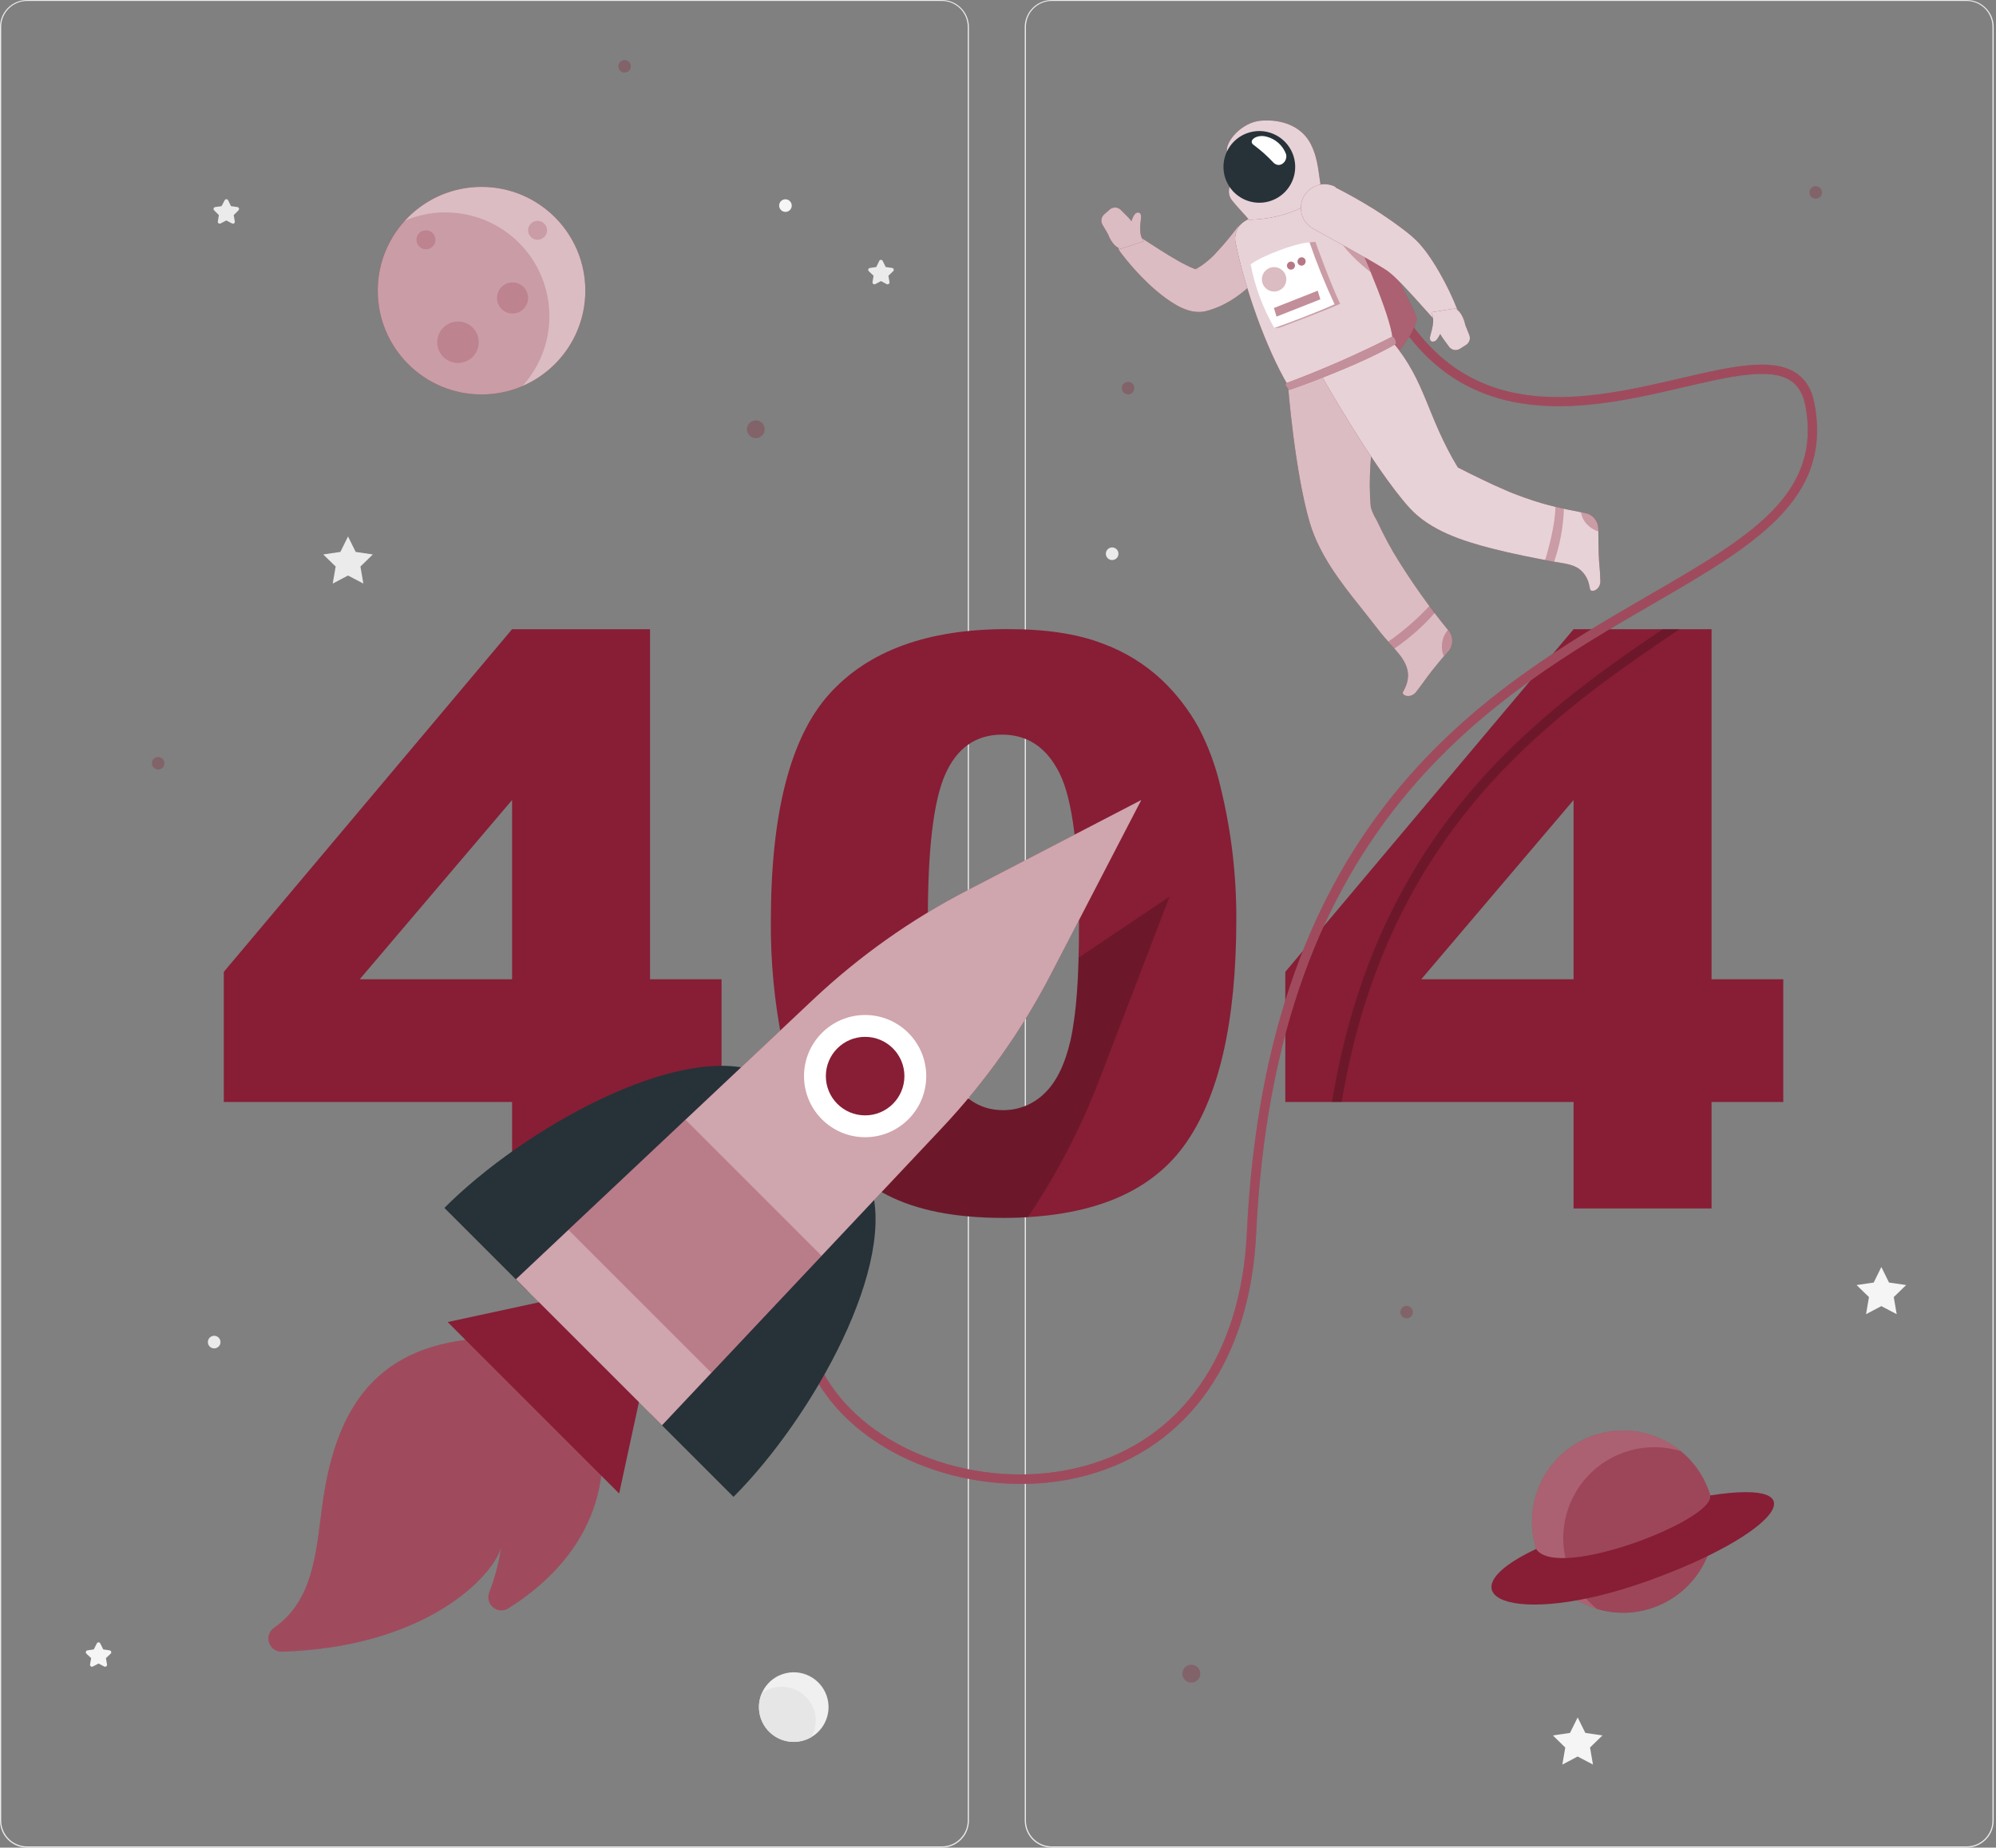 <svg width="593" height="549" viewBox="0 0 593 549" fill="none" xmlns="http://www.w3.org/2000/svg">
<rect x="0" y="0" width="593" height="549" fill="#808080" stroke="none"/>
<path d="M279.827 548.999H8.037C5.905 548.999 3.861 548.152 2.354 546.645C0.847 545.138 0 543.094 0 540.962V7.966C0.019 5.847 0.873 3.821 2.379 2.329C3.884 0.837 5.918 -8.12498e-05 8.037 5.91512e-09H279.827C280.882 5.91513e-09 281.927 0.208 282.902 0.612C283.878 1.016 284.764 1.608 285.51 2.354C286.256 3.1 286.848 3.986 287.252 4.961C287.656 5.936 287.864 6.981 287.864 8.037V540.962C287.864 542.018 287.656 543.063 287.252 544.038C286.848 545.013 286.256 545.899 285.51 546.645C284.764 547.391 283.878 547.983 282.902 548.387C281.927 548.791 280.882 548.999 279.827 548.999ZM8.037 0.282C6 0.285 4.047 1.096 2.607 2.537C1.166 3.977 0.356 5.929 0.352 7.966V540.962C0.356 542.999 1.166 544.952 2.607 546.392C4.047 547.833 6 548.643 8.037 548.647H279.827C281.864 548.643 283.817 547.833 285.257 546.392C286.697 544.952 287.508 542.999 287.512 540.962V7.966C287.508 5.929 286.697 3.977 285.257 2.537C283.817 1.096 281.864 0.285 279.827 0.282H8.037Z" fill="#EBEBEB"/>
<path d="M584.271 548.999H312.481C310.35 548.999 308.305 548.152 306.798 546.645C305.291 545.138 304.444 543.094 304.444 540.962V7.966C304.463 5.847 305.318 3.821 306.823 2.329C308.328 0.837 310.362 -8.12498e-05 312.481 5.91512e-09H584.271C586.403 5.91514e-09 588.447 0.847 589.954 2.354C591.461 3.861 592.308 5.905 592.308 8.037V540.962C592.308 542.018 592.1 543.063 591.696 544.038C591.292 545.013 590.7 545.899 589.954 546.645C589.208 547.391 588.322 547.983 587.347 548.387C586.372 548.791 585.327 548.999 584.271 548.999ZM312.481 0.282C310.444 0.285 308.492 1.096 307.051 2.537C305.611 3.977 304.8 5.929 304.796 7.966V540.962C304.8 542.999 305.611 544.952 307.051 546.392C308.492 547.833 310.444 548.643 312.481 548.647H584.271C586.308 548.643 588.261 547.833 589.701 546.392C591.142 544.952 591.953 542.999 591.956 540.962V7.966C591.953 5.929 591.142 3.977 589.701 2.537C588.261 1.096 586.308 0.285 584.271 0.282H312.481Z" fill="#EBEBEB"/>
<path d="M103.395 159.4L105.676 164.003L110.771 164.749L107.083 168.338L107.956 173.405L103.395 171.012L98.849 173.405L99.722 168.338L96.034 164.749L101.129 164.003L103.395 159.4Z" fill="#EBEBEB"/>
<path d="M558.936 376.48L561.216 381.097L566.311 381.843L562.623 385.418L563.496 390.499L558.936 388.106L554.389 390.499L555.262 385.418L551.574 381.843L556.669 381.097L558.936 376.48Z" fill="#F5F5F5"/>
<path d="M468.715 510.32L470.995 514.923L476.076 515.669L472.388 519.258L473.261 524.325L468.715 521.932L464.169 524.325L465.027 519.258L461.354 515.669L466.435 514.923L468.715 510.32Z" fill="#F5F5F5"/>
<path d="M262.289 77.624L263.134 79.341L265.034 79.622C265.14 79.636 265.24 79.68 265.322 79.749C265.404 79.817 265.465 79.908 265.497 80.01C265.53 80.111 265.533 80.22 265.505 80.324C265.478 80.427 265.422 80.521 265.344 80.593L263.936 81.931L264.26 83.817C264.276 83.922 264.264 84.029 264.223 84.127C264.183 84.226 264.116 84.311 264.03 84.373C263.944 84.436 263.842 84.474 263.736 84.482C263.63 84.491 263.524 84.47 263.429 84.422L261.74 83.521L260.051 84.422C259.956 84.47 259.85 84.491 259.744 84.482C259.638 84.474 259.537 84.436 259.451 84.373C259.365 84.311 259.298 84.226 259.258 84.127C259.217 84.029 259.204 83.922 259.221 83.817L259.531 81.931L258.123 80.593C258.044 80.52 257.988 80.425 257.962 80.321C257.935 80.216 257.939 80.106 257.973 80.004C258.007 79.902 258.07 79.811 258.154 79.744C258.238 79.676 258.34 79.634 258.447 79.622L260.333 79.341L261.177 77.624C261.211 77.502 261.284 77.395 261.384 77.319C261.485 77.243 261.607 77.201 261.733 77.201C261.859 77.201 261.982 77.243 262.082 77.319C262.183 77.395 262.255 77.502 262.289 77.624Z" fill="#EBEBEB"/>
<path d="M29.825 488.405L30.669 490.108L32.555 490.389C32.662 490.404 32.763 490.449 32.846 490.518C32.929 490.587 32.991 490.678 33.025 490.781C33.059 490.884 33.063 490.994 33.037 491.099C33.011 491.204 32.956 491.299 32.879 491.375L31.471 492.698L31.795 494.584C31.812 494.689 31.799 494.796 31.759 494.895C31.718 494.993 31.651 495.078 31.565 495.14C31.479 495.203 31.378 495.241 31.272 495.249C31.166 495.258 31.06 495.237 30.965 495.189L29.276 494.302L27.587 495.189C27.492 495.237 27.386 495.258 27.28 495.249C27.174 495.241 27.072 495.203 26.986 495.14C26.901 495.078 26.834 494.993 26.793 494.895C26.752 494.796 26.74 494.689 26.756 494.584L27.08 492.698L25.673 491.375C25.595 491.3 25.54 491.206 25.514 491.102C25.488 490.998 25.491 490.889 25.523 490.786C25.555 490.684 25.615 490.593 25.696 490.523C25.777 490.452 25.876 490.406 25.982 490.389L27.868 490.108L28.727 488.405C28.765 488.289 28.838 488.188 28.936 488.116C29.035 488.044 29.154 488.006 29.276 488.006C29.398 488.006 29.517 488.044 29.615 488.116C29.714 488.188 29.787 488.289 29.825 488.405Z" fill="#F5F5F5"/>
<path d="M67.785 59.537L68.63 61.254L70.53 61.522C70.636 61.539 70.735 61.585 70.816 61.655C70.897 61.725 70.957 61.816 70.989 61.919C71.022 62.021 71.025 62.13 70.998 62.234C70.972 62.338 70.917 62.432 70.84 62.507L69.432 63.914L69.756 65.787C69.778 65.893 69.769 66.003 69.731 66.105C69.692 66.206 69.624 66.294 69.537 66.358C69.449 66.422 69.344 66.459 69.236 66.465C69.127 66.471 69.019 66.446 68.925 66.392L67.236 65.505L65.547 66.392C65.453 66.446 65.345 66.471 65.237 66.465C65.128 66.459 65.024 66.422 64.936 66.358C64.848 66.294 64.781 66.206 64.742 66.105C64.703 66.003 64.694 65.893 64.717 65.787L65.026 63.914L63.619 62.507C63.541 62.432 63.487 62.336 63.461 62.231C63.435 62.126 63.439 62.016 63.473 61.913C63.507 61.811 63.569 61.719 63.652 61.65C63.735 61.581 63.836 61.536 63.943 61.522L65.829 61.254L66.73 59.537C66.775 59.435 66.849 59.348 66.942 59.287C67.036 59.226 67.145 59.193 67.257 59.193C67.369 59.193 67.479 59.226 67.572 59.287C67.666 59.348 67.74 59.435 67.785 59.537Z" fill="#EBEBEB"/>
<path d="M65.506 398.776C65.508 399.147 65.401 399.51 65.197 399.82C64.993 400.129 64.702 400.372 64.36 400.515C64.018 400.659 63.641 400.698 63.277 400.628C62.913 400.557 62.578 400.38 62.315 400.119C62.052 399.857 61.872 399.524 61.799 399.16C61.725 398.797 61.762 398.42 61.903 398.077C62.044 397.734 62.284 397.441 62.592 397.234C62.9 397.028 63.263 396.918 63.634 396.918C64.128 396.918 64.602 397.113 64.952 397.461C65.303 397.809 65.502 398.282 65.506 398.776Z" fill="#EBEBEB"/>
<path d="M332.285 164.524C332.288 164.895 332.18 165.258 331.976 165.568C331.772 165.877 331.481 166.12 331.139 166.263C330.797 166.407 330.42 166.446 330.056 166.376C329.692 166.305 329.358 166.128 329.094 165.867C328.831 165.605 328.651 165.272 328.578 164.908C328.505 164.545 328.541 164.168 328.682 163.825C328.823 163.482 329.063 163.189 329.371 162.983C329.68 162.776 330.042 162.666 330.413 162.666C330.658 162.664 330.901 162.711 331.128 162.803C331.355 162.896 331.562 163.033 331.736 163.205C331.91 163.378 332.048 163.583 332.142 163.81C332.236 164.036 332.285 164.279 332.285 164.524Z" fill="#EBEBEB"/>
<path d="M235.223 61.087C235.223 61.457 235.114 61.819 234.908 62.127C234.702 62.435 234.41 62.675 234.068 62.816C233.726 62.958 233.349 62.995 232.986 62.923C232.623 62.851 232.29 62.672 232.028 62.41C231.766 62.149 231.588 61.815 231.515 61.452C231.443 61.089 231.48 60.712 231.622 60.37C231.764 60.028 232.004 59.736 232.311 59.53C232.619 59.325 232.981 59.215 233.351 59.215C233.847 59.218 234.321 59.417 234.671 59.767C235.021 60.117 235.22 60.592 235.223 61.087Z" fill="#F5F5F5"/>
<path d="M238.188 517.321C243.748 516.009 247.192 510.437 245.88 504.876C244.567 499.316 238.995 495.872 233.435 497.184C227.874 498.497 224.43 504.068 225.743 509.629C227.055 515.19 232.627 518.634 238.188 517.321Z" fill="#F0F0F0"/>
<path d="M232.253 501.199C230.134 501.195 228.069 501.865 226.356 503.113C225.481 505.12 225.266 507.353 225.743 509.489C226.219 511.626 227.361 513.556 229.005 515.001C230.649 516.446 232.71 517.332 234.89 517.53C237.07 517.729 239.257 517.23 241.135 516.105C241.966 514.567 242.384 512.84 242.347 511.093C242.31 509.345 241.82 507.637 240.925 506.136C240.029 504.635 238.759 503.392 237.239 502.529C235.719 501.666 234.001 501.213 232.253 501.213V501.199Z" fill="#E6E6E6"/>
<path d="M152.138 327.444H66.491V288.78L152.138 186.961H193.125V290.976H214.364V327.444H193.125V359.085H152.138V327.444ZM152.138 290.976V237.716L106.873 290.976H152.138Z" fill="#871E35"/>
<path d="M229.016 273.775C229.016 241.599 234.806 219.079 246.385 206.215C257.964 193.35 275.609 186.922 299.321 186.932C310.703 186.932 320.054 188.339 327.373 191.154C334.022 193.55 340.11 197.281 345.262 202.119C349.605 206.265 353.284 211.055 356.17 216.32C359.026 221.818 361.178 227.653 362.575 233.689C365.757 246.583 367.345 259.819 367.304 273.099C367.304 303.802 362.11 326.27 351.723 340.505C341.335 354.74 323.446 361.862 298.054 361.871C283.81 361.871 272.302 359.6 263.528 355.059C254.684 350.443 247.235 343.548 241.951 335.086C237.869 328.856 234.693 320.331 232.422 309.512C230.065 297.748 228.923 285.772 229.016 273.775ZM275.661 273.888C275.661 295.469 277.561 310.187 281.361 318.041C285.162 325.895 290.684 329.841 297.928 329.878C300.226 329.904 302.507 329.473 304.639 328.611C306.77 327.748 308.708 326.471 310.342 324.853C313.851 321.504 316.432 316.211 318.083 308.977C319.735 301.742 320.56 290.482 320.56 275.197C320.56 252.733 318.656 237.63 314.846 229.889C311.036 222.148 305.322 218.282 297.702 218.291C289.933 218.291 284.303 222.237 280.812 230.128C277.322 238.02 275.605 252.606 275.661 273.888Z" fill="#871E35"/>
<path d="M467.504 327.444H381.857V288.78L467.504 186.961H508.491V290.976H529.801V327.444H508.491V359.085H467.504V327.444ZM467.504 290.976V237.716L422.253 290.976H467.504Z" fill="#871E35"/>
<g opacity="0.3">
<path d="M227.186 127.548C227.186 128.069 227.031 128.579 226.741 129.012C226.452 129.445 226.04 129.782 225.558 129.981C225.076 130.18 224.546 130.231 224.035 130.128C223.524 130.026 223.055 129.774 222.688 129.404C222.32 129.035 222.071 128.564 221.971 128.053C221.871 127.541 221.925 127.012 222.126 126.531C222.328 126.05 222.667 125.64 223.102 125.353C223.537 125.065 224.047 124.913 224.568 124.916C224.913 124.916 225.255 124.984 225.573 125.117C225.892 125.249 226.181 125.443 226.424 125.688C226.667 125.932 226.86 126.223 226.991 126.542C227.121 126.861 227.188 127.203 227.186 127.548Z" fill="#871E35"/>
<path d="M46.983 228.651C48.009 228.651 48.841 227.82 48.841 226.793C48.841 225.767 48.009 224.936 46.983 224.936C45.957 224.936 45.125 225.767 45.125 226.793C45.125 227.82 45.957 228.651 46.983 228.651Z" fill="#871E35"/>
<path d="M353.933 499.977C355.402 499.977 356.593 498.786 356.593 497.316C356.593 495.847 355.402 494.656 353.933 494.656C352.463 494.656 351.272 495.847 351.272 497.316C351.272 498.786 352.463 499.977 353.933 499.977Z" fill="#871E35"/>
<path d="M417.904 391.737C418.93 391.737 419.762 390.906 419.762 389.879C419.762 388.853 418.93 388.021 417.904 388.021C416.878 388.021 416.046 388.853 416.046 389.879C416.046 390.906 416.878 391.737 417.904 391.737Z" fill="#871E35"/>
<path d="M541.3 57.174C541.3 57.542 541.191 57.901 540.987 58.206C540.783 58.512 540.492 58.75 540.153 58.891C539.813 59.031 539.44 59.068 539.079 58.996C538.719 58.925 538.388 58.748 538.128 58.488C537.868 58.228 537.691 57.897 537.62 57.537C537.548 57.176 537.585 56.803 537.725 56.463C537.866 56.124 538.104 55.834 538.41 55.63C538.715 55.425 539.074 55.316 539.442 55.316C539.935 55.316 540.407 55.512 540.756 55.861C541.104 56.209 541.3 56.682 541.3 57.174Z" fill="#871E35"/>
<path d="M187.424 19.706C187.424 20.073 187.315 20.432 187.111 20.738C186.907 21.043 186.616 21.281 186.277 21.422C185.937 21.563 185.564 21.599 185.203 21.528C184.843 21.456 184.512 21.279 184.252 21.019C183.992 20.759 183.815 20.428 183.744 20.068C183.672 19.708 183.709 19.334 183.849 18.995C183.99 18.655 184.228 18.365 184.534 18.161C184.839 17.957 185.198 17.848 185.566 17.848C186.058 17.851 186.528 18.048 186.876 18.396C187.223 18.744 187.42 19.214 187.424 19.706Z" fill="#871E35"/>
<path d="M335.142 117.19C336.168 117.19 337 116.359 337 115.333C337 114.306 336.168 113.475 335.142 113.475C334.116 113.475 333.284 114.306 333.284 115.333C333.284 116.359 334.116 117.19 335.142 117.19Z" fill="#871E35"/>
</g>
<path d="M143.059 117.204C160.091 117.204 173.898 103.398 173.898 86.366C173.898 69.334 160.091 55.527 143.059 55.527C126.028 55.527 112.221 69.334 112.221 86.366C112.221 103.398 126.028 117.204 143.059 117.204Z" fill="#871E35"/>
<path opacity="0.7" d="M143.059 117.204C160.091 117.204 173.898 103.398 173.898 86.366C173.898 69.334 160.091 55.527 143.059 55.527C126.028 55.527 112.221 69.334 112.221 86.366C112.221 103.398 126.028 117.204 143.059 117.204Z" fill="white"/>
<path opacity="0.2" d="M132.433 63.1C128.233 63.087 124.075 63.935 120.216 65.591C115.473 70.804 112.657 77.484 112.238 84.52C111.819 91.556 113.822 98.523 117.913 104.262C122.004 110.002 127.937 114.167 134.725 116.066C141.512 117.965 148.745 117.483 155.221 114.699C159.235 110.275 161.879 104.78 162.831 98.882C163.783 92.984 163.002 86.936 160.583 81.474C158.164 76.011 154.211 71.368 149.204 68.109C144.197 64.85 138.351 63.115 132.377 63.114L132.433 63.1Z" fill="#871E35"/>
<path opacity="0.2" d="M129.364 71.249C129.364 71.805 129.199 72.35 128.89 72.812C128.581 73.275 128.141 73.636 127.627 73.849C127.112 74.062 126.546 74.118 126 74.01C125.454 73.901 124.953 73.633 124.559 73.239C124.165 72.845 123.897 72.344 123.788 71.798C123.68 71.252 123.736 70.686 123.949 70.171C124.162 69.657 124.523 69.217 124.985 68.908C125.448 68.599 125.993 68.434 126.549 68.434C127.296 68.434 128.012 68.73 128.54 69.258C129.068 69.786 129.364 70.502 129.364 71.249Z" fill="#871E35"/>
<path opacity="0.2" d="M162.526 68.434C162.526 68.991 162.36 69.535 162.051 69.998C161.742 70.461 161.302 70.822 160.788 71.035C160.273 71.248 159.707 71.304 159.161 71.195C158.615 71.087 158.114 70.818 157.72 70.425C157.326 70.031 157.058 69.529 156.95 68.983C156.841 68.437 156.897 67.871 157.11 67.357C157.323 66.843 157.684 66.403 158.147 66.094C158.61 65.784 159.154 65.619 159.711 65.619C160.457 65.619 161.173 65.916 161.701 66.444C162.229 66.972 162.526 67.688 162.526 68.434Z" fill="#871E35"/>
<path opacity="0.2" d="M156.895 88.533C156.895 89.446 156.625 90.338 156.117 91.097C155.61 91.857 154.889 92.448 154.045 92.798C153.202 93.147 152.274 93.239 151.378 93.061C150.483 92.882 149.66 92.443 149.014 91.797C148.369 91.151 147.929 90.329 147.751 89.433C147.573 88.538 147.664 87.609 148.014 86.766C148.363 85.922 148.955 85.201 149.714 84.694C150.473 84.187 151.366 83.916 152.279 83.916C153.503 83.916 154.677 84.402 155.543 85.268C156.409 86.134 156.895 87.308 156.895 88.533Z" fill="#871E35"/>
<path opacity="0.2" d="M142.229 101.692C142.229 102.912 141.868 104.103 141.19 105.117C140.513 106.131 139.55 106.921 138.424 107.388C137.297 107.854 136.057 107.977 134.862 107.739C133.666 107.501 132.567 106.914 131.705 106.051C130.843 105.189 130.256 104.091 130.018 102.895C129.78 101.699 129.902 100.46 130.369 99.333C130.835 98.207 131.625 97.244 132.639 96.566C133.653 95.889 134.845 95.527 136.064 95.527C137.699 95.527 139.267 96.177 140.424 97.333C141.58 98.489 142.229 100.057 142.229 101.692Z" fill="#871E35"/>
<path d="M508.547 458.35C511.981 443.801 502.971 429.224 488.422 425.79C473.873 422.356 459.296 431.367 455.862 445.915C452.428 460.464 461.439 475.041 475.987 478.475C490.536 481.909 505.113 472.899 508.547 458.35Z" fill="#871E35"/>
<path opacity="0.3" d="M508.547 458.35C511.981 443.801 502.971 429.224 488.422 425.79C473.873 422.356 459.296 431.367 455.862 445.915C452.428 460.464 461.439 475.041 475.987 478.475C490.536 481.909 505.113 472.899 508.547 458.35Z" fill="white"/>
<path opacity="0.4" d="M499.3 431.177C493.3 429.366 486.857 429.695 481.072 432.107C475.288 434.519 470.52 438.865 467.583 444.402C464.647 449.939 463.724 456.323 464.973 462.465C466.222 468.607 469.564 474.125 474.429 478.076C476.953 478.842 479.575 479.231 482.213 479.23C487.8 479.229 493.251 477.498 497.816 474.275C502.381 471.053 505.836 466.497 507.709 461.232C509.581 455.967 509.778 450.252 508.272 444.871C506.766 439.49 503.632 434.706 499.3 431.177Z" fill="#871E35"/>
<path d="M456.371 460.255C427.474 473.852 449.023 484.338 489.743 469.7C527.45 456.145 541.821 439.058 508.04 444.364C509.856 451.472 462.634 469.868 456.371 460.255Z" fill="#871E35"/>
<path opacity="0.2" d="M498.976 186.959C461.128 212.533 412.132 246.314 398.606 327.443H395.721C408.881 247.214 456.089 212.632 493.951 186.959H498.976Z" fill="black"/>
<path d="M303.191 440.93C279.263 440.93 255.603 430.134 244.076 412.512C236.968 401.618 228.706 378.802 253.309 348.358L255.491 350.131C238.094 371.666 234.885 393.271 246.44 410.978C260.515 432.513 293.719 443.35 322.066 435.637C351.103 427.741 368.725 402.49 370.428 366.36C376.241 242.766 441.901 204.693 489.841 176.895C519.638 159.625 541.159 147.154 536.429 120.82C535.768 117.174 534.318 114.655 531.968 113.107C525.845 109.067 513.881 111.868 500.031 115.091C472.852 121.425 435.638 130.095 413.469 92.388L415.904 90.981C437.017 126.914 471.6 118.849 499.398 112.375C513.881 109.011 526.38 106.097 533.516 110.784C536.542 112.769 538.4 115.907 539.146 120.355C544.227 148.618 520.848 162.186 491.22 179.358C443.829 206.833 378.943 244.455 373.201 366.557C371.427 403.996 353.045 430.19 322.755 438.424C316.374 440.124 309.795 440.966 303.191 440.93Z" fill="#871E35"/>
<path opacity="0.2" d="M303.191 440.93C279.263 440.93 255.603 430.134 244.076 412.512C236.968 401.618 228.706 378.802 253.309 348.358L255.491 350.131C238.094 371.666 234.885 393.271 246.44 410.978C260.515 432.513 293.719 443.35 322.066 435.637C351.103 427.741 368.725 402.49 370.428 366.36C376.241 242.766 441.901 204.693 489.841 176.895C519.638 159.625 541.159 147.154 536.429 120.82C535.768 117.174 534.318 114.655 531.968 113.107C525.845 109.067 513.881 111.868 500.031 115.091C472.852 121.425 435.638 130.095 413.469 92.388L415.904 90.981C437.017 126.914 471.6 118.849 499.398 112.375C513.881 109.011 526.38 106.097 533.516 110.784C536.542 112.769 538.4 115.907 539.146 120.355C544.227 148.618 520.848 162.186 491.22 179.358C443.829 206.833 378.943 244.455 373.201 366.557C371.427 403.996 353.045 430.19 322.755 438.424C316.374 440.124 309.795 440.966 303.191 440.93Z" fill="white"/>
<path d="M384.489 59.115C390.975 59.153 397.418 60.163 403.603 62.113C403.603 62.113 419.086 88.532 420.916 94.585C420.268 100.552 410.204 110.334 410.204 110.334L384.489 59.115Z" fill="#871E35"/>
<path opacity="0.3" d="M384.489 59.115C390.975 59.153 397.418 60.163 403.603 62.113C403.603 62.113 419.086 88.532 420.916 94.585C420.268 100.552 410.204 110.334 410.204 110.334L384.489 59.115Z" fill="white"/>
<path d="M430.346 187.381C424.383 180.09 418.946 172.386 414.075 164.326C412.892 162.29 411.771 160.216 410.711 158.105C410.106 156.908 409.529 155.712 408.966 154.501C408.227 153.323 407.654 152.049 407.262 150.715C405.573 132.882 411.682 119.75 405.855 105.436L382.659 114.5C382.659 114.5 384.63 140.004 389.134 155.318C391.949 164.79 398.254 172.982 404.349 180.568C406.249 182.933 408.079 185.368 409.979 187.747C411.879 190.125 413.793 192.054 415.609 194.292C418.354 197.684 419.254 200.935 417.185 204.932L416.834 205.566C416.242 206.607 419.001 207.79 420.746 205.566C423.561 201.934 423.167 202.16 425.616 199.063C427.108 197.191 428.811 195.15 430.289 193.433C431.002 192.589 431.398 191.522 431.408 190.417C431.419 189.312 431.043 188.238 430.346 187.381Z" fill="#871E35"/>
<path opacity="0.7" d="M430.346 187.381C424.383 180.09 418.946 172.386 414.075 164.326C412.892 162.29 411.771 160.216 410.711 158.105C410.106 156.908 409.529 155.712 408.966 154.501C408.227 153.323 407.654 152.049 407.262 150.715C405.573 132.882 411.682 119.75 405.855 105.436L382.659 114.5C382.659 114.5 384.63 140.004 389.134 155.318C391.949 164.79 398.254 172.982 404.349 180.568C406.249 182.933 408.079 185.368 409.979 187.747C411.879 190.125 413.793 192.054 415.609 194.292C418.354 197.684 419.254 200.935 417.185 204.932L416.834 205.566C416.242 206.607 419.001 207.79 420.746 205.566C423.561 201.934 423.167 202.16 425.616 199.063C427.108 197.191 428.811 195.15 430.289 193.433C431.002 192.589 431.398 191.522 431.408 190.417C431.419 189.312 431.043 188.238 430.346 187.381Z" fill="white"/>
<path opacity="0.3" d="M424.673 180.047C420.993 183.992 416.907 187.54 412.484 190.631C413.09 191.307 413.681 192.039 414.286 192.686C418.714 189.695 422.736 186.142 426.25 182.116L424.673 180.047Z" fill="#871E35"/>
<path opacity="0.3" d="M430.345 187.381L430.176 187.184C429.093 188.426 428.463 189.999 428.389 191.645C428.298 192.775 428.482 193.91 428.924 194.953L430.261 193.363C430.96 192.527 431.35 191.476 431.365 190.387C431.38 189.297 431.02 188.236 430.345 187.381Z" fill="#871E35"/>
<path d="M378.971 76.004C376.456 79.77 373.44 83.174 370.005 86.124C368.101 87.766 366.013 89.183 363.784 90.347C362.613 90.947 361.399 91.46 360.153 91.881L359.196 92.191L358.886 92.275L358.224 92.458C357.817 92.555 357.403 92.621 356.986 92.655C355.798 92.746 354.604 92.636 353.453 92.331C352.001 91.919 350.61 91.318 349.315 90.544C348.273 89.935 347.263 89.272 346.289 88.559C344.529 87.25 342.847 85.841 341.25 84.337C338.171 81.42 335.346 78.246 332.805 74.85C332.316 74.189 332.072 73.377 332.118 72.555C332.163 71.734 332.493 70.954 333.052 70.35C333.611 69.746 334.363 69.356 335.179 69.247C335.995 69.139 336.823 69.318 337.52 69.755H337.633C340.954 71.866 344.304 74.09 347.57 76.075C349.23 77.046 350.835 78.031 352.426 78.791C353.152 79.171 353.899 79.51 354.663 79.805C355.14 80.015 355.65 80.139 356.17 80.171C356.254 80.171 356.169 80.072 355.649 80.086C355.485 80.076 355.32 80.076 355.156 80.086L354.846 80.156L355.311 79.917C355.936 79.581 356.543 79.21 357.127 78.805C358.386 77.917 359.564 76.919 360.645 75.821C363.104 73.244 365.407 70.523 367.542 67.672C368.712 66.363 370.328 65.539 372.074 65.361C373.82 65.182 375.57 65.663 376.98 66.708C378.39 67.753 379.359 69.288 379.696 71.01C380.033 72.733 379.714 74.519 378.802 76.018L378.971 76.004Z" fill="#871E35"/>
<path opacity="0.7" d="M378.971 76.004C376.456 79.77 373.44 83.174 370.005 86.124C368.101 87.766 366.013 89.183 363.784 90.347C362.613 90.947 361.399 91.46 360.153 91.881L359.196 92.191L358.886 92.275L358.224 92.458C357.817 92.555 357.403 92.621 356.986 92.655C355.798 92.746 354.604 92.636 353.453 92.331C352.001 91.919 350.61 91.318 349.315 90.544C348.273 89.935 347.263 89.272 346.289 88.559C344.529 87.25 342.847 85.841 341.25 84.337C338.171 81.42 335.346 78.246 332.805 74.85C332.316 74.189 332.072 73.377 332.118 72.555C332.163 71.734 332.493 70.954 333.052 70.35C333.611 69.746 334.363 69.356 335.179 69.247C335.995 69.139 336.823 69.318 337.52 69.755H337.633C340.954 71.866 344.304 74.09 347.57 76.075C349.23 77.046 350.835 78.031 352.426 78.791C353.152 79.171 353.899 79.51 354.663 79.805C355.14 80.015 355.65 80.139 356.17 80.171C356.254 80.171 356.169 80.072 355.649 80.086C355.485 80.076 355.32 80.076 355.156 80.086L354.846 80.156L355.311 79.917C355.936 79.581 356.543 79.21 357.127 78.805C358.386 77.917 359.564 76.919 360.645 75.821C363.104 73.244 365.407 70.523 367.542 67.672C368.712 66.363 370.328 65.539 372.074 65.361C373.82 65.182 375.57 65.663 376.98 66.708C378.39 67.753 379.359 69.288 379.696 71.01C380.033 72.733 379.714 74.519 378.802 76.018L378.971 76.004Z" fill="white"/>
<path d="M327.527 66.743L329.174 69.558C329.174 69.558 330.427 73.246 332.946 73.921L339.787 71.712L339.435 71.135C338.562 69.812 338.661 67.236 338.956 65.097C339.252 62.957 338.154 62.887 337.338 63.422C336.759 64.087 336.353 64.885 336.155 65.744C335.82 65.279 335.448 64.841 335.043 64.435L332.96 62.352C332.523 61.925 331.941 61.679 331.33 61.663C330.719 61.647 330.125 61.863 329.667 62.267L327.978 63.773C327.577 64.144 327.314 64.64 327.232 65.179C327.15 65.719 327.254 66.27 327.527 66.743Z" fill="#871E35"/>
<path opacity="0.7" d="M327.527 66.743L329.174 69.558C329.174 69.558 330.427 73.246 332.946 73.921L339.787 71.712L339.435 71.135C338.562 69.812 338.661 67.236 338.956 65.097C339.252 62.957 338.154 62.887 337.338 63.422C336.759 64.087 336.353 64.885 336.155 65.744C335.82 65.279 335.448 64.841 335.043 64.435L332.96 62.352C332.523 61.925 331.941 61.679 331.33 61.663C330.719 61.647 330.125 61.863 329.667 62.267L327.978 63.773C327.577 64.144 327.314 64.64 327.232 65.179C327.15 65.719 327.254 66.27 327.527 66.743Z" fill="white"/>
<path d="M391.4 56.609C383.812 58.621 376.545 61.686 369.809 65.716C368.758 66.374 367.933 67.337 367.445 68.477C366.957 69.616 366.829 70.878 367.078 72.092C369.795 85.379 375.974 103.17 382.645 114.5L413.765 101.622C413.976 96.132 406.418 78.37 398.719 61.198C397.34 58.115 394.679 55.821 391.4 56.609Z" fill="#871E35"/>
<path opacity="0.8" d="M391.4 56.609C383.812 58.621 376.545 61.686 369.809 65.716C368.758 66.374 367.933 67.337 367.445 68.477C366.957 69.616 366.829 70.878 367.078 72.092C369.795 85.379 375.974 103.17 382.645 114.5L413.765 101.622C413.976 96.132 406.418 78.37 398.719 61.198C397.34 58.115 394.679 55.821 391.4 56.609Z" fill="white"/>
<path opacity="0.3" d="M403.546 72.079L397.367 70.01C398.775 73.627 403.743 78.201 407.22 80.89C406.094 78.075 404.841 75.119 403.546 72.079Z" fill="#871E35"/>
<path d="M389.359 42.675C386.783 37.777 381.223 35.314 374.552 35.863C368.922 36.341 363.939 42.084 364.53 45.18C365.121 48.277 369.851 49.6 370.751 50.67L366.853 53.485C366.391 53.818 366.001 54.241 365.707 54.729C365.413 55.217 365.221 55.759 365.142 56.324C365.063 56.888 365.099 57.462 365.248 58.012C365.397 58.562 365.655 59.075 366.008 59.523C367.655 61.606 369.822 63.745 371.075 65.322C381.857 65.04 389.837 60.93 392.723 56.975C391.639 51.965 391.864 47.545 389.359 42.675Z" fill="#871E35"/>
<path opacity="0.8" d="M389.359 42.675C386.783 37.777 381.223 35.314 374.552 35.863C368.922 36.341 363.939 42.084 364.53 45.18C365.121 48.277 369.851 49.6 370.751 50.67L366.853 53.485C366.391 53.818 366.001 54.241 365.707 54.729C365.413 55.217 365.221 55.759 365.142 56.324C365.063 56.888 365.099 57.462 365.248 58.012C365.397 58.562 365.655 59.075 366.008 59.523C367.655 61.606 369.822 63.745 371.075 65.322C381.857 65.04 389.837 60.93 392.723 56.975C391.639 51.965 391.864 47.545 389.359 42.675Z" fill="white"/>
<path d="M384.066 45.716C384.832 47.678 384.998 49.824 384.544 51.882C384.09 53.939 383.036 55.816 381.516 57.274C379.996 58.733 378.077 59.708 376.003 60.077C373.928 60.445 371.791 60.191 369.862 59.345C367.932 58.499 366.297 57.1 365.162 55.325C364.027 53.55 363.444 51.478 363.487 49.371C363.529 47.265 364.195 45.218 365.4 43.49C366.606 41.763 368.296 40.431 370.258 39.663C372.892 38.637 375.826 38.698 378.414 39.833C381.003 40.968 383.036 43.084 384.066 45.716Z" fill="#263238"/>
<path d="M475.456 172.56C475.301 167.929 475.09 168.337 474.963 164.438C474.879 162.045 474.865 159.385 474.851 157.091C474.846 156.002 474.465 154.947 473.773 154.106C473.08 153.265 472.119 152.688 471.05 152.474C469.193 152.094 467.321 151.743 465.42 151.348C462.985 150.828 460.579 150.265 458.2 149.575C456.342 149.04 454.512 148.449 452.697 147.787C450.881 147.126 448.84 146.38 446.954 145.507C444.73 144.564 442.534 143.551 440.367 142.495C437.932 141.341 435.525 140.131 433.118 138.906C423.857 123.578 423.66 113.472 413.723 101.621L392.385 111.277C392.385 111.277 408.064 139.089 418.733 150.884C424.884 157.668 434.526 160.736 443.125 162.96C449.333 164.551 455.624 165.775 461.916 166.944C464.365 167.394 467.025 167.563 469.136 169.027C470.698 170.224 471.769 171.951 472.148 173.883C472.242 174.277 472.327 174.671 472.402 175.065C472.669 176.247 475.555 175.346 475.456 172.56Z" fill="#871E35"/>
<path opacity="0.8" d="M475.456 172.56C475.301 167.929 475.09 168.337 474.963 164.438C474.879 162.045 474.865 159.385 474.851 157.091C474.846 156.002 474.465 154.947 473.773 154.106C473.08 153.265 472.119 152.688 471.05 152.474C469.193 152.094 467.321 151.743 465.42 151.348C462.985 150.828 460.579 150.265 458.2 149.575C456.342 149.04 454.512 148.449 452.697 147.787C450.881 147.126 448.84 146.38 446.954 145.507C444.73 144.564 442.534 143.551 440.367 142.495C437.932 141.341 435.525 140.131 433.118 138.906C423.857 123.578 423.66 113.472 413.723 101.621L392.385 111.277C392.385 111.277 408.064 139.089 418.733 150.884C424.884 157.668 434.526 160.736 443.125 162.96C449.333 164.551 455.624 165.775 461.916 166.944C464.365 167.394 467.025 167.563 469.136 169.027C470.698 170.224 471.769 171.951 472.148 173.883C472.242 174.277 472.327 174.671 472.402 175.065C472.669 176.247 475.555 175.346 475.456 172.56Z" fill="white"/>
<path opacity="0.3" d="M464.633 151.165C463.788 150.982 462.944 150.799 462.085 150.588C462.156 155.458 459.875 163.847 459.045 166.394L461.719 166.901C463.472 161.831 464.454 156.526 464.633 151.165Z" fill="#871E35"/>
<path opacity="0.3" d="M474.908 157.091C474.904 156.004 474.525 154.951 473.835 154.11C473.145 153.269 472.187 152.691 471.121 152.474L469.714 152.207C469.94 153.807 470.759 155.264 472.008 156.289C472.812 157.032 473.775 157.581 474.823 157.893C474.908 157.64 474.908 157.359 474.908 157.091Z" fill="#871E35"/>
<path d="M382.082 45.8C382.645 47.94 380.252 50.178 378.352 48.334C376.578 46.432 374.638 44.694 372.553 43.14C370.597 41.916 373.2 39.776 376.283 40.606C377.598 40.937 378.813 41.582 379.824 42.487C380.834 43.392 381.609 44.529 382.082 45.8Z" fill="white"/>
<path d="M382.237 113.811C381.252 114.177 383.053 115.866 383.053 115.866C383.053 115.866 402.758 109.124 414.722 102.185C414.751 101.765 414.679 101.344 414.513 100.957C414.347 100.57 414.09 100.229 413.765 99.961C403.526 105.17 393 109.794 382.237 113.811Z" fill="#871E35"/>
<path opacity="0.5" d="M382.237 113.811C381.252 114.177 383.053 115.866 383.053 115.866C383.053 115.866 402.758 109.124 414.722 102.185C414.751 101.765 414.679 101.344 414.513 100.957C414.347 100.57 414.09 100.229 413.765 99.961C403.526 105.17 393 109.794 382.237 113.811Z" fill="white"/>
<path d="M396.734 55.681C400.618 57.652 404.264 59.721 407.994 62.015C409.809 63.169 411.611 64.337 413.399 65.604C415.186 66.871 416.96 68.166 418.747 69.629L419.409 70.178L420.239 70.939C420.734 71.381 421.204 71.851 421.647 72.346C422.097 72.839 422.477 73.317 422.843 73.754C423.209 74.19 423.603 74.711 423.927 75.161C425.238 76.971 426.451 78.85 427.558 80.791C429.74 84.555 431.622 88.485 433.188 92.544C433.478 93.311 433.493 94.154 433.231 94.931C432.968 95.707 432.445 96.369 431.75 96.804C431.055 97.239 430.231 97.419 429.418 97.315C428.605 97.21 427.853 96.828 427.291 96.231L427.22 96.147C424.405 93.149 421.689 89.996 418.958 87.054C416.228 84.113 413.455 81.129 411.161 79.82C407.966 77.835 404.405 75.851 400.872 73.908L390.231 67.997C388.581 67.123 387.346 65.63 386.797 63.846C386.248 62.061 386.43 60.132 387.303 58.482C388.177 56.832 389.67 55.597 391.454 55.048C393.239 54.499 395.168 54.681 396.818 55.554L396.734 55.681Z" fill="#871E35"/>
<path opacity="0.8" d="M396.734 55.681C400.618 57.652 404.264 59.721 407.994 62.015C409.809 63.169 411.611 64.337 413.399 65.604C415.186 66.871 416.96 68.166 418.747 69.629L419.409 70.178L420.239 70.939C420.734 71.381 421.204 71.851 421.647 72.346C422.097 72.839 422.477 73.317 422.843 73.754C423.209 74.19 423.603 74.711 423.927 75.161C425.238 76.971 426.451 78.85 427.558 80.791C429.74 84.555 431.622 88.485 433.188 92.544C433.478 93.311 433.493 94.154 433.231 94.931C432.968 95.707 432.445 96.369 431.75 96.804C431.055 97.239 430.231 97.419 429.418 97.315C428.605 97.21 427.853 96.828 427.291 96.231L427.22 96.147C424.405 93.149 421.689 89.996 418.958 87.054C416.228 84.113 413.455 81.129 411.161 79.82C407.966 77.835 404.405 75.851 400.872 73.908L390.231 67.997C388.581 67.123 387.346 65.63 386.797 63.846C386.248 62.061 386.43 60.132 387.303 58.482C388.177 56.832 389.67 55.597 391.454 55.048C393.239 54.499 395.168 54.681 396.818 55.554L396.734 55.681Z" fill="white"/>
<path d="M436.525 99.566L435.328 96.568C435.328 96.568 434.667 92.74 432.288 91.67L425.251 92.782L425.49 93.401C426.137 94.809 425.645 97.384 425.011 99.439C424.378 101.494 425.448 101.762 426.349 101.354C426.855 101.128 427.348 100.214 427.883 99.242C428.145 99.732 428.441 100.202 428.769 100.65L430.501 103.029C430.862 103.521 431.397 103.859 431.998 103.974C432.598 104.089 433.22 103.972 433.738 103.648L435.652 102.423C436.1 102.117 436.431 101.667 436.589 101.148C436.748 100.628 436.725 100.071 436.525 99.566Z" fill="#871E35"/>
<path opacity="0.8" d="M436.525 99.566L435.328 96.568C435.328 96.568 434.667 92.74 432.288 91.67L425.251 92.782L425.49 93.401C426.137 94.809 425.645 97.384 425.011 99.439C424.378 101.494 425.448 101.762 426.349 101.354C426.855 101.128 427.348 100.214 427.883 99.242C428.145 99.732 428.441 100.202 428.769 100.65L430.501 103.029C430.862 103.521 431.397 103.859 431.998 103.974C432.598 104.089 433.22 103.972 433.738 103.648L435.652 102.423C436.1 102.117 436.431 101.667 436.589 101.148C436.748 100.628 436.725 100.071 436.525 99.566Z" fill="white"/>
<path opacity="0.3" d="M390.795 71.867L389.077 72.008L378.535 97.456C379.111 97.497 379.691 97.45 380.252 97.315C380.252 97.315 393.99 92.192 398.142 90.277C395.355 84.521 390.795 71.867 390.795 71.867Z" fill="#871E35"/>
<path d="M371.554 78.539C372.835 85.191 375.213 91.584 378.591 97.456C383.743 95.682 392.329 92.332 396.495 90.418C393.695 84.415 391.209 78.27 389.049 72.008C384.644 72.303 374.974 76.005 371.554 78.539Z" fill="white"/>
<path opacity="0.3" d="M382.012 84.041C381.806 84.729 381.401 85.341 380.847 85.799C380.294 86.257 379.617 86.54 378.902 86.613C378.188 86.686 377.467 86.546 376.832 86.209C376.198 85.873 375.677 85.356 375.336 84.723C374.995 84.091 374.85 83.372 374.918 82.656C374.986 81.941 375.264 81.262 375.718 80.706C376.172 80.149 376.781 79.739 377.468 79.529C378.155 79.318 378.889 79.316 379.577 79.522C380.499 79.799 381.273 80.43 381.729 81.278C382.186 82.125 382.288 83.119 382.012 84.041Z" fill="#871E35"/>
<path opacity="0.6" d="M384.7 79.199C384.645 79.434 384.521 79.647 384.343 79.809C384.165 79.972 383.942 80.078 383.703 80.111C383.464 80.145 383.22 80.106 383.004 79.999C382.788 79.892 382.609 79.722 382.491 79.511C382.374 79.301 382.322 79.06 382.344 78.819C382.365 78.579 382.459 78.351 382.613 78.165C382.766 77.979 382.973 77.844 383.205 77.777C383.437 77.71 383.683 77.715 383.912 77.791C384.197 77.883 384.437 78.079 384.584 78.34C384.73 78.601 384.772 78.908 384.7 79.199Z" fill="#871E35"/>
<path opacity="0.6" d="M387.852 77.975C387.819 78.138 387.753 78.293 387.656 78.429C387.56 78.565 387.437 78.679 387.294 78.765C387.151 78.85 386.991 78.905 386.826 78.925C386.661 78.945 386.493 78.931 386.333 78.883C386.174 78.835 386.026 78.754 385.9 78.645C385.774 78.537 385.671 78.403 385.6 78.252C385.528 78.102 385.489 77.938 385.484 77.772C385.479 77.605 385.509 77.44 385.572 77.285C385.617 77.136 385.691 76.998 385.79 76.877C385.889 76.757 386.01 76.658 386.148 76.584C386.285 76.511 386.435 76.466 386.59 76.451C386.745 76.436 386.901 76.452 387.05 76.497C387.351 76.588 387.605 76.795 387.755 77.071C387.905 77.348 387.94 77.673 387.852 77.975Z" fill="#871E35"/>
<path opacity="0.5" d="M392.272 88.941L379.253 94.078L378.479 91.516L391.484 86.379L392.272 88.941Z" fill="#871E35"/>
<path opacity="0.2" d="M320.447 284.557C320.417 292.753 319.625 300.928 318.082 308.978C316.422 316.212 313.841 321.504 310.341 324.854C308.711 326.473 306.775 327.75 304.646 328.613C302.517 329.476 300.238 329.906 297.941 329.879C290.706 329.879 285.184 325.933 281.375 318.042C280.705 316.624 280.136 315.162 279.671 313.665C271.626 320.575 264.134 328.104 257.264 336.185L249.79 344.996C253.812 349.072 258.453 352.488 263.541 355.116C272.306 359.648 283.81 361.919 298.054 361.928C300.559 361.928 302.98 361.858 305.33 361.717C313.948 348.966 321.079 335.271 326.584 320.899L347.485 266.4L320.447 284.557Z" fill="black"/>
<path d="M132.024 358.916L156.656 383.547L225.624 318.563C201.851 309.484 155.628 335.256 132.024 358.916Z" fill="#263238"/>
<path d="M217.924 444.773C210.056 436.891 193.293 420.142 193.293 420.142L258.278 351.174C267.3 374.89 241.528 421.155 217.924 444.773Z" fill="#263238"/>
<path d="M312.199 289.525L339.069 237.715L287.258 264.612C270.616 273.243 255.251 284.138 241.599 296.985L153.277 380.127L196.671 423.52L279.812 335.199C292.666 321.543 303.565 306.173 312.199 289.525Z" fill="#871E35"/>
<path opacity="0.6" d="M312.199 289.525L339.069 237.715L287.258 264.612C270.616 273.243 255.251 284.138 241.599 296.985L153.277 380.127L196.671 423.52L279.812 335.199C292.666 321.543 303.565 306.173 312.199 289.525Z" fill="white"/>
<path d="M257.025 337.915C267.053 337.915 275.182 329.786 275.182 319.758C275.182 309.731 267.053 301.602 257.025 301.602C246.997 301.602 238.868 309.731 238.868 319.758C238.868 329.786 246.997 337.915 257.025 337.915Z" fill="white"/>
<path d="M257.025 331.426C263.469 331.426 268.693 326.202 268.693 319.758C268.693 313.314 263.469 308.09 257.025 308.09C250.58 308.09 245.356 313.314 245.356 319.758C245.356 326.202 250.58 331.426 257.025 331.426Z" fill="#871E35"/>
<path opacity="0.3" d="M211.351 407.925L168.858 365.432L203.652 332.693L244.09 373.145L211.351 407.925Z" fill="#871E35"/>
<path d="M141.637 397.791C109.828 400.367 99.285 420.733 95.682 447.8C93.853 461.607 93.036 475.584 81.452 483.663C80.755 484.137 80.231 484.823 79.957 485.62C79.683 486.417 79.675 487.281 79.933 488.083C80.191 488.885 80.703 489.582 81.39 490.069C82.078 490.556 82.904 490.807 83.747 490.785C126.45 489.448 146.367 468.547 148.872 459.82C148.214 464.382 147.039 468.854 145.367 473.149C145.06 473.907 145 474.743 145.195 475.537C145.391 476.331 145.832 477.043 146.456 477.572C147.08 478.101 147.855 478.419 148.67 478.482C149.486 478.544 150.3 478.348 150.997 477.921C162.975 470.418 178.007 456.597 179.007 434.175C170.196 421.691 141.637 397.791 141.637 397.791Z" fill="#871E35"/>
<path opacity="0.2" d="M141.637 397.791C109.828 400.367 99.285 420.733 95.682 447.8C93.853 461.607 93.036 475.584 81.452 483.663C80.755 484.137 80.231 484.823 79.957 485.62C79.683 486.417 79.675 487.281 79.933 488.083C80.191 488.885 80.703 489.582 81.39 490.069C82.078 490.556 82.904 490.807 83.747 490.785C126.45 489.448 146.367 468.547 148.872 459.82C148.214 464.382 147.039 468.854 145.367 473.149C145.06 473.907 145 474.743 145.195 475.537C145.391 476.331 145.832 477.043 146.456 477.572C147.08 478.101 147.855 478.419 148.67 478.482C149.486 478.544 150.3 478.348 150.997 477.921C162.975 470.418 178.007 456.597 179.007 434.175C170.196 421.691 141.637 397.791 141.637 397.791Z" fill="white"/>
<path d="M183.947 443.788L132.995 392.836L160.132 386.967L189.816 416.651L183.947 443.788Z" fill="#871E35"/>
</svg>
